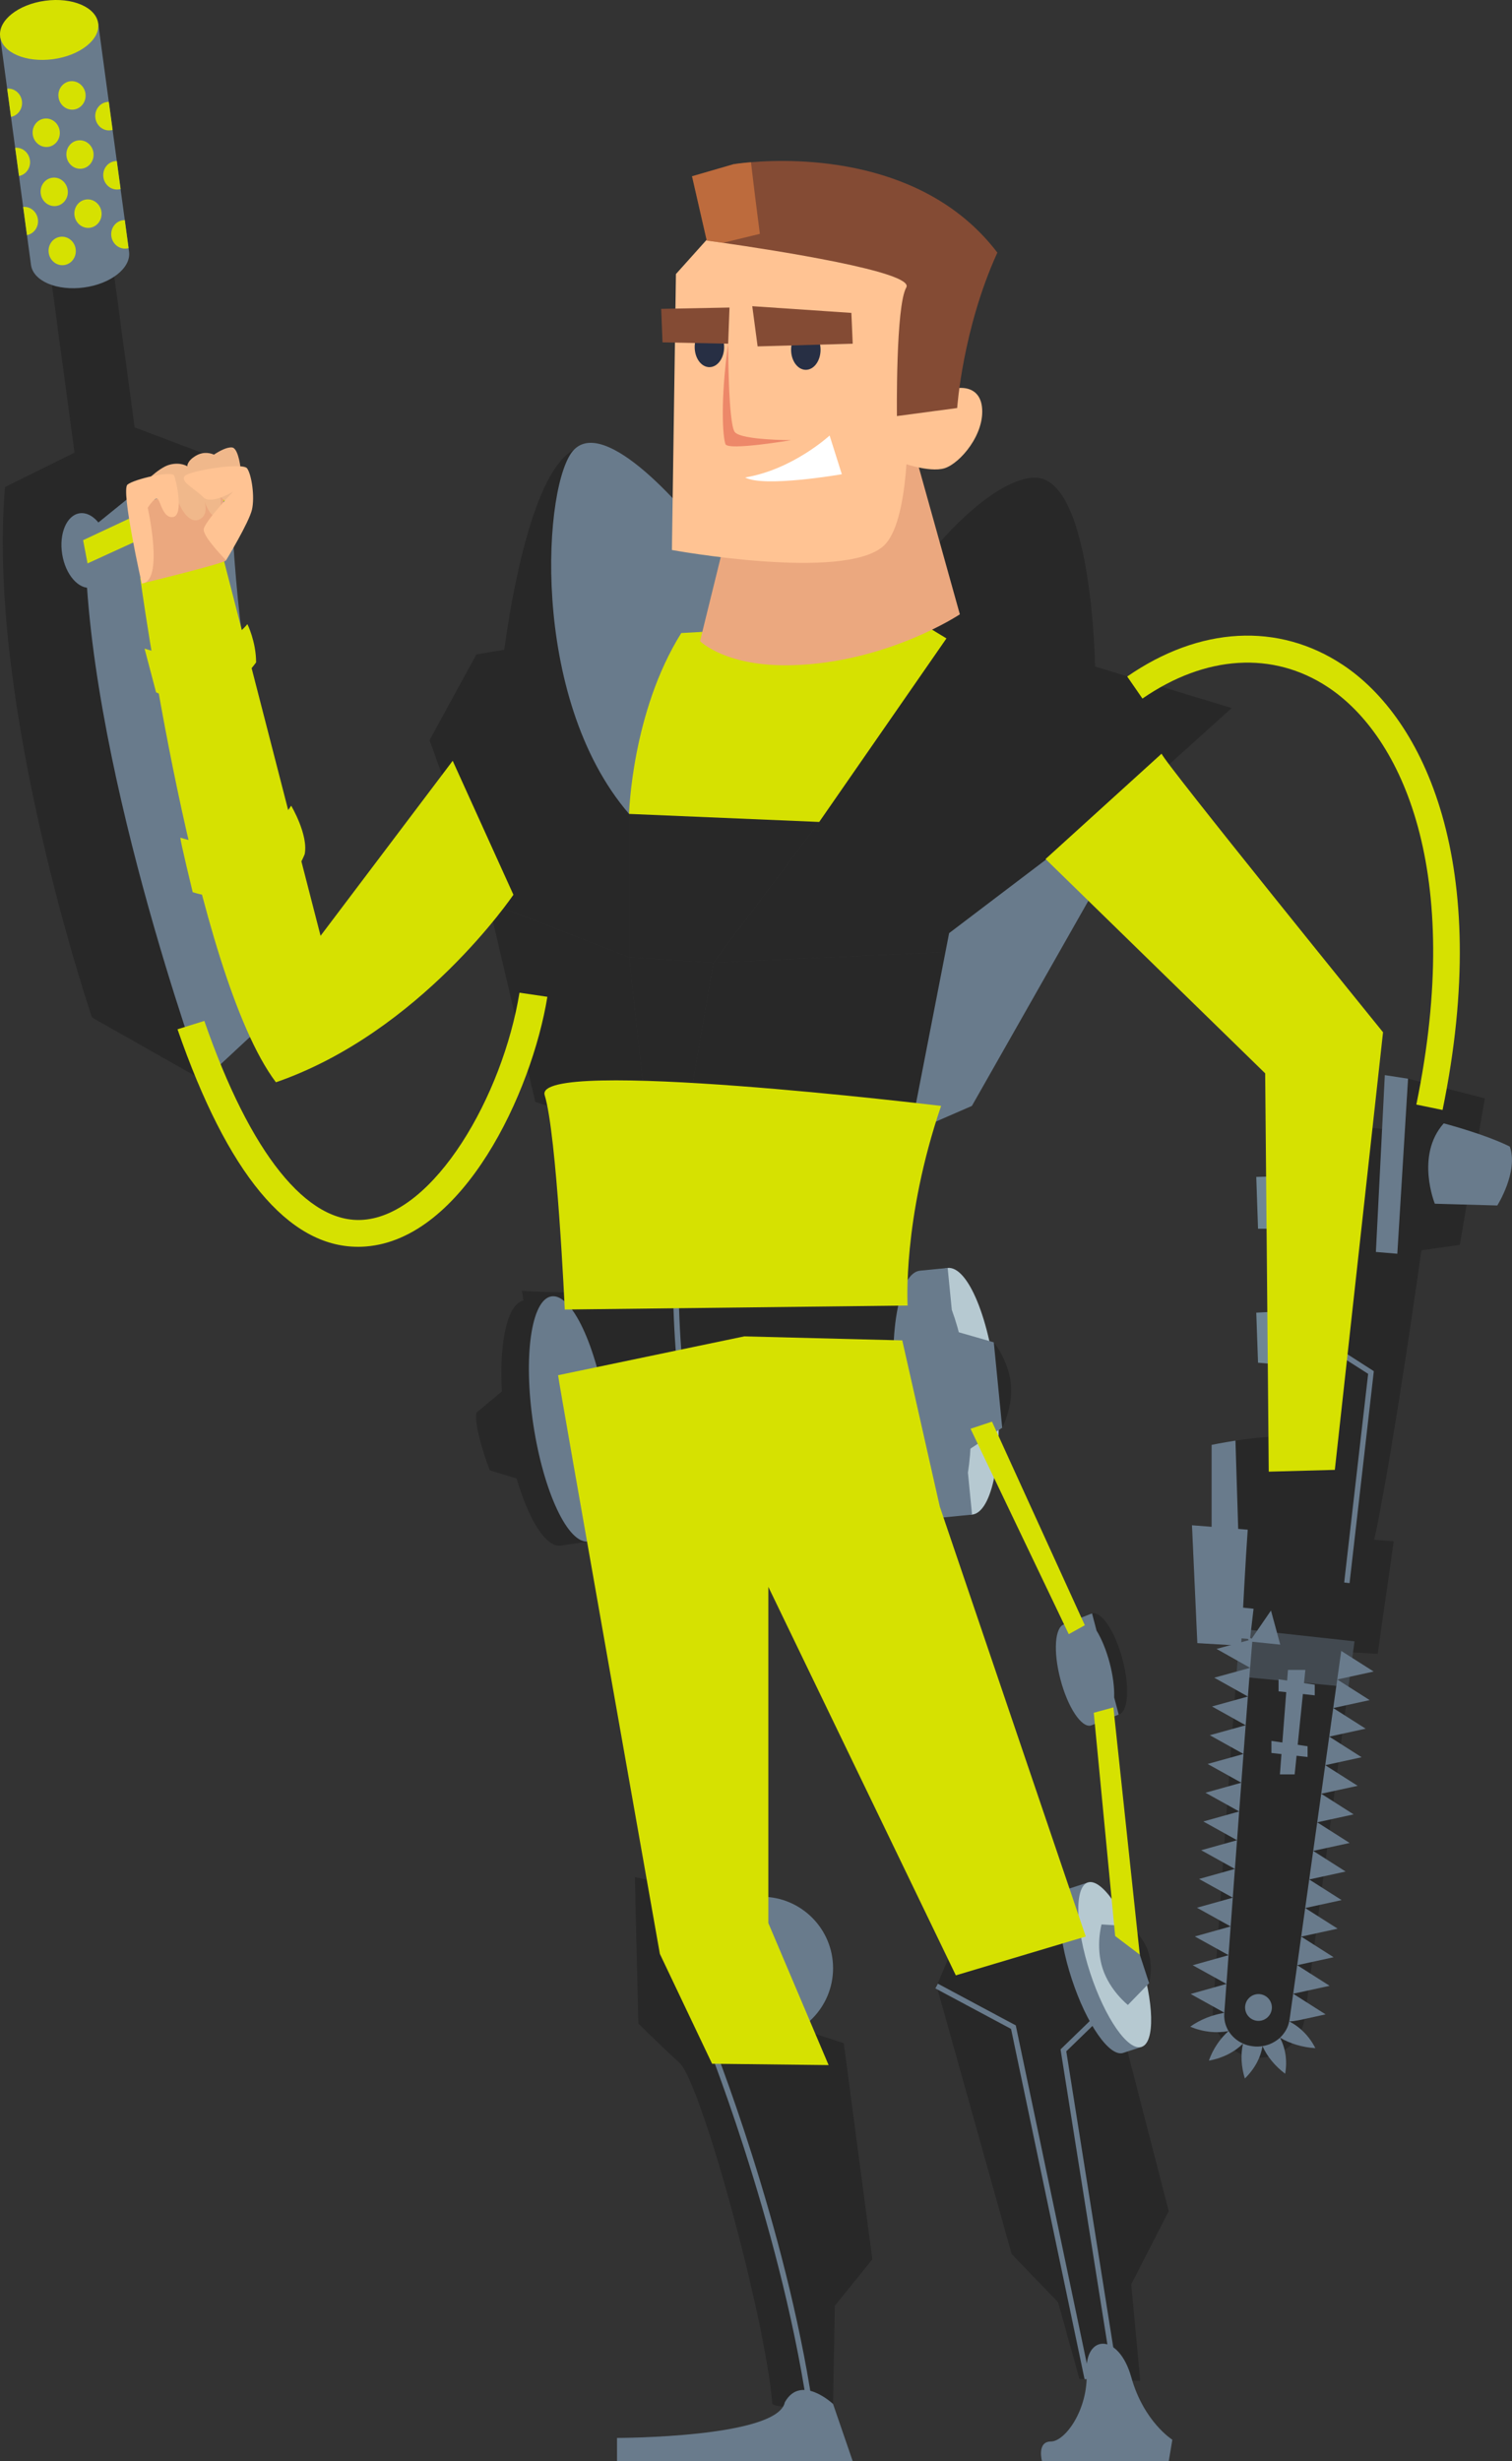 <?xml version='1.0' encoding='utf-8'?>
<svg xmlns="http://www.w3.org/2000/svg" viewBox="0 0 75.654 123.112">
  <rect x="0" y="0" width="75.654" height="123.112" fill="#333333" stroke="none"/>
  <g isolation="isolate">
    <g id="Layer_2" data-name="Layer 2">
      <g id="Grey" fill="#282828">
        <path d="M15.862,48.754l-5.696,5.294-.003-.003-5.559-3.147S-.689,35.353.249,24.363l7.843-.793,3.415-.346s.067,6.5,1.139,11.928c1.072,5.428,3.216,13.603,3.216,13.603Z" />
        <path d="M25.444,69.326l-1.608,1.34c-.134.804.67,2.881.67,2.881l1.742.536-.804-4.758Z" />
        <path d="M28.978,70.907c-.234-1.552-.622-2.939-1.069-3.976l-.315-2.085-1.376.208c-1.014.153-1.421,3.022-.91,6.407.511,3.386,1.747,6.006,2.76,5.853l1.376-.208-.315-2.085c.122-1.123.082-2.562-.152-4.115Z" />
        <polygon points="65.584 82.425 67.11 82.582 66.646 80.877 65.584 82.425" />
        <polygon points="64.058 82.268 65.584 82.425 65.12 80.719 64.058 82.268" />
        <path d="M67.773,82.103l-.303,2.286-2.182,16.532c-.153,1.158-1.142,2.01-2.289,2.01-.062,0-.123-.003-.185-.008-1.262-.102-2.209-1.198-2.123-2.463.279-4.055.86-12.482,1.169-16.61.104-1.399.174-2.302.193-2.375l5.72.627Z" />
        <polygon points="28.058 37.497 21.491 37.028 23.836 32.739 26.583 32.27 28.058 37.497" />
        <path d="M48.629,37.497c.201,0,8.309,2.144,8.309,2.144l4.691-4.222-6.835-2.077-6.165,4.155Z" />
        <polygon points="31.475 40.713 31.475 47.883 35.697 48.151 40.99 41.115 31.475 40.713" />
        <polygon points="31.475 47.883 24.439 45.136 21.491 37.028 29.8 37.095 31.475 40.713 31.475 47.883" />
        <polygon points="35.697 48.151 48.964 47.548 56.939 39.641 49.299 36.894 40.99 41.115 35.697 48.151" />
        <polygon points="31.475 47.883 32.48 56.997 34.155 57.131 35.697 48.151 31.475 47.883" />
        <polygon points="34.155 57.131 45.547 56.661 48.964 47.548 35.697 48.151 34.155 57.131" />
        <polygon points="32.48 56.997 26.784 55.12 24.439 45.136 31.475 47.883 32.48 56.997" />
        <path d="M46.083,64.032l-.335,3.551-5.026.469-2.68,8.577h-4.825l-3.752-7.572-2.68-.134-.67-4.356c1.431.118,4.372.086,7.567-.005.094-.003.185-.005.279-.011,5.717-.169,12.123-.52,12.123-.52Z" />
        <path d="M42.219,102.205l1.429,10.811-1.876,2.323-.089,4.914s-2.502.357-3.038,0c-.357-4.378-3.574-16.082-4.646-17.065-1.072-.983-2.055-1.966-2.055-1.966l-.179-7.326,2.412.536,1.698,5.718,6.343,2.055Z" />
        <path d="M56.603,114.268l.448,4.825-1.088-.032-.271-.008-1.147-.035-.279-.008-.255-.008-1.072-3.841-2.321-2.412-3.702-13.222-.051-.18.005-.011.976-2.313s-.893-3.573-.893-3.841l2.68-.268,1.608,2.769,3.664,1.072.82,3.176.078.3,2.675,10.373-1.876,3.664Z" />
        <path d="M68.217,78.796c-.102.038-.332.062-.654.07-.083.003-.177.005-.273.005-1.34.008-3.744-.137-5.27-.241-.828-.056-1.396-.102-1.396-.102v-6.253s.499-.104,1.193-.212c.992-.15,2.38-.303,3.275-.145.713-5.72.177-15.369.177-15.369.461-.153,1.19-.212,1.994-.201.088,0,.177,0,.265.003,1.943.054,4.203.461,4.264.826.088.536-2.86,21.352-3.576,21.62Z" />
        <polygon points="70.452 53.959 74.294 54.942 73.043 62.268 69.916 62.715 70.452 53.959" />
        <path d="M74.918,60.301s-1.072-1.876.627-2.948c.445,1.252-.627,2.948-.627,2.948Z" />
        <polygon points="69.737 77.099 68.933 82.728 62.101 82.323 59.908 82.192 59.64 76.295 62.431 76.518 69.737 77.099" />
        <path d="M31.475,40.713c-1.806-.579-3.442-2.305-4.61-3.857-1.126-1.501-1.823-2.844-1.823-2.844,0,0,1.005-10.118,3.686-11.525,0,0,.003.008.011.024.423.772.783,1.71,1.083,2.75,1.75,6.026,1.654,15.452,1.654,15.452Z" />
        <path d="M31.475,40.713c-1.806-.579-3.442-2.305-4.61-3.857-1.193-3.565-1.525-9.164,1.863-14.369,0,0,.003.008.011.024.07.177.501,1.241,1.083,2.75,1.75,6.026,1.654,15.452,1.654,15.452Z" />
        <path d="M54.794,33.342s-2.217,2.855-5.79,5.106c-2.219,1.399-4.959,2.565-8.014,2.667.557-5.503,2.972-10.242,5.492-13.348,2.021-2.493,4.112-3.932,5.363-3.873,2.814.134,2.948,9.448,2.948,9.448Z" />
        <path d="M49.005,38.448c-2.219,1.399-4.959,2.565-8.014,2.667.557-5.503,2.972-10.242,5.492-13.348,4.977,1.71,5.471,6.623,2.522,10.681Z" />
        <path d="M56.166,83.009c.369,1.398.283,2.632-.191,2.757-.474.125-1.157-.907-1.526-2.305-.369-1.398-.283-2.632.191-2.757.474-.125,1.157.907,1.526,2.304Z" />
        <path d="M50.576,69.218c.117,1.18-.428,2.2-.428,2.2,0,0-.734-.893-.851-2.073-.117-1.18.428-2.2.428-2.2,0,0,.734.893.851,2.073Z" />
        <path d="M57.456,97.638c.257.786.039,1.563.039,1.563,0,0-.635-.498-.892-1.284-.257-.787-.039-1.563-.039-1.563,0,0,.635.498.892,1.284Z" />
        <polygon points="42.934 43.952 43.202 42.791 48.294 43.059 48.116 44.31 42.934 43.952" />
        <polygon points=".249 24.363 4.262 26.67 10.903 22.956 6.481 21.281 .249 24.363" />
        <path d="M6.974,23.135l-1.409-10.426-3.121.422,1.409,10.426c.069.513.824.835,1.686.719.862-.116,1.504-.627,1.435-1.141Z" />
        <path d="M4.972,27.425c-.166-1.028-.821-1.776-1.463-1.673-.642.104-1.028,1.021-.862,2.048.166,1.027.821,1.776,1.463,1.673.642-.104,1.028-1.021.862-2.048Z" />
      </g>
      <g id="Color2" fill="#00ABF6">
        <path d="M15.862,48.754l-5.696,5.294-.003-.003c-.088-.249-5.961-16.366-5.902-27.374l3.83-3.101,3.415-.346s.067,6.5,1.139,11.928c1.072,5.428,3.216,13.603,3.216,13.603Z" fill="#697b8c" />
        <path d="M4.203,14.381c-1.355.183-2.543-.322-2.652-1.129L.007,1.83l4.906-.663,1.544,11.422c.109.807-.902,1.61-2.254,1.792Z" fill="#697b8c" />
        <path d="M30.354,70.7c.511,3.386.104,6.254-.91,6.407s-2.249-2.468-2.76-5.853c-.511-3.386-.104-6.254.91-6.407,1.014-.153,2.249,2.468,2.76,5.853Z" fill="#697b8c" />
        <path d="M52.136,123.112h6.344l.179-1.072s-1.429-.894-2.055-3.127-2.323-2.144-2.234-.268c.089,1.876-1.072,3.484-1.787,3.484s-.447.983-.447.983Z" fill="#697b8c" />
        <path d="M41.683,120.253l.983,2.859h-11.793v-1.162s8.041,0,8.398-1.787c.804-1.43,2.412.089,2.412.089Z" fill="#697b8c" />
        <circle cx="38.109" cy="98.453" r="3.574" fill="#697b8c" />
        <polygon points="62.627 81.972 62.616 81.966 62.564 81.937 62.552 81.931 62.555 81.906 62.579 81.701 62.627 81.292 62.722 80.473 61.203 80.316 61.017 81.014 60.994 81.156 60.975 81.299 60.956 81.497 60.923 81.863 61.796 81.929 62.232 81.963 62.433 81.978 62.483 82.046 60.871 82.482 62.551 83.428 62.658 82.124 64.058 82.268 63.594 80.562 62.627 81.972" fill="#697b8c" />
        <polygon points="62.439 84.864 62.551 83.428 60.756 83.922 62.439 84.864" fill="#697b8c" />
        <polygon points="62.328 86.301 62.439 84.864 60.644 85.361 62.328 86.301" fill="#697b8c" />
        <polygon points="62.219 87.738 62.328 86.301 60.534 86.799 62.219 87.738" fill="#697b8c" />
        <polygon points="62.111 89.175 62.219 87.738 60.425 88.237 62.111 89.175" fill="#697b8c" />
        <polygon points="62.003 90.613 60.21 91.114 61.896 92.051 62.003 90.613 62.003 90.613 62.111 89.175 60.317 89.676 62.003 90.613" fill="#697b8c" />
        <polygon points="60.103 92.552 61.789 93.488 61.896 92.051 60.103 92.552" fill="#697b8c" />
        <polygon points="59.996 93.99 61.683 94.926 61.789 93.488 59.996 93.99" fill="#697b8c" />
        <polygon points="59.89 95.428 61.577 96.364 61.683 94.926 59.89 95.428" fill="#697b8c" />
        <polygon points="59.784 96.866 61.471 97.802 61.577 96.364 59.784 96.866" fill="#697b8c" />
        <polygon points="59.678 98.305 61.366 99.24 61.471 97.802 59.678 98.305" fill="#697b8c" />
        <polygon points="59.573 99.743 61.26 100.678 61.366 99.24 59.573 99.743" fill="#697b8c" />
        <path d="M61.259,100.929c-.006-.039-.004-.078-.003-.118.002-.046-.003-.064.004-.134-.151.048-.294.064-.441.108-.146.039-.296.088-.439.145-.281.114-.57.264-.826.448.642.272,1.316.338,1.916.22-.08-.137-.14-.284-.178-.436-.016-.077-.03-.153-.033-.232Z" fill="#697b8c" />
        <path d="M61.47,101.597c-.429.386-.779.898-.982,1.479.692-.124,1.287-.432,1.707-.853-.302-.13-.554-.358-.725-.627Z" fill="#697b8c" />
        <path d="M62.671,102.356c-.166-.021-.328-.062-.476-.132-.123.56-.092,1.148.092,1.746.491-.477.793-1.049.882-1.62-.163.027-.332.031-.498.006Z" fill="#697b8c" />
        <path d="M64.304,103.731c.116-.653.014-1.283-.259-1.8-.241.216-.548.372-.877.419.237.523.624.997,1.135,1.382Z" fill="#697b8c" />
        <path d="M65.815,102.453c-.302-.6-.77-1.062-1.31-1.339-.056.311-.226.593-.46.816.507.295,1.118.483,1.77.523Z" fill="#697b8c" />
        <path d="M64.555,100.803c-.016.118-.034.252-.049.312.301-.007.608-.088.91-.153l.911-.199-1.622-1.032-.1.715-.05.357Z" fill="#697b8c" />
        <polygon points="66.528 99.334 64.906 98.302 64.705 99.731 66.528 99.334" fill="#697b8c" />
        <polygon points="66.728 97.905 65.106 96.873 64.906 98.302 66.728 97.905" fill="#697b8c" />
        <polygon points="66.929 96.476 65.306 95.444 65.106 96.873 66.929 96.476" fill="#697b8c" />
        <polygon points="67.129 95.047 65.507 94.015 65.306 95.444 67.129 95.047" fill="#697b8c" />
        <polygon points="67.329 93.618 65.707 92.585 65.507 94.015 67.329 93.618" fill="#697b8c" />
        <polygon points="67.53 92.189 65.908 91.156 65.707 92.585 67.53 92.189" fill="#697b8c" />
        <polygon points="67.73 90.759 66.108 89.727 65.908 91.156 67.73 90.759" fill="#697b8c" />
        <polygon points="67.931 89.33 66.308 88.298 66.108 89.727 67.931 89.33" fill="#697b8c" />
        <polygon points="68.131 87.901 66.509 86.869 66.308 88.298 68.131 87.901" fill="#697b8c" />
        <polygon points="68.331 86.472 66.709 85.44 66.509 86.869 68.331 86.472" fill="#697b8c" />
        <polygon points="68.532 85.043 66.91 84.011 66.709 85.44 68.532 85.043" fill="#697b8c" />
        <polygon points="68.732 83.614 67.11 82.582 66.91 84.011 68.732 83.614" fill="#697b8c" />
        <circle cx="62.969" cy="100.418" r=".67" fill="#697b8c" />
        <polygon points="63.974 84.001 63.974 84.604 65.784 84.805 65.784 84.269 63.974 84.001" fill="#697b8c" />
        <polygon points="63.617 87.084 63.617 87.687 65.426 87.888 65.426 87.352 63.617 87.084" fill="#697b8c" />
        <path d="M67.773,82.103l-.303,2.286-5.61-.539c.104-1.399.174-2.302.193-2.375l5.72.627Z" fill="#697b8c" mix-blend-mode="multiply" opacity=".4" />
        <polygon points="45.547 56.661 48.629 55.321 54.794 44.466 53.052 42.456 47.49 46.677 45.547 56.661" fill="#697b8c" />
        <polygon points="38.042 76.63 39.248 76.496 41.928 67.785 40.454 67.718 38.042 76.63" fill="#697b8c" />
        <path d="M55.522,83.179c-.169-.641-.404-1.203-.655-1.613l-.227-.861-1.389.547c-.474.125-.56,1.36-.191,2.757.368,1.398,1.052,2.43,1.526,2.305l1.389-.547-.227-.861c.016-.481-.057-1.086-.226-1.727Z" fill="#697b8c" />
        <ellipse cx="48.026" cy="69.594" rx="1.856" ry="6.2" transform="translate(-6.611 5.06) rotate(-5.643)" fill="#b6c9d1" />
        <path d="M35.434,76.63h-.284c-.389-1.772-1.423-6.982-1.469-12.067.094-.003.185-.005.279-.011.043,5.12,1.099,10.376,1.474,12.078Z" fill="#697b8c" />
        <path d="M40.384,120.363c-1.411-9.346-5.224-18.726-5.263-18.82l-.023-.056.651-1.395.252.118-.6,1.285c.322.8,3.899,9.829,5.257,18.827l-.275.042Z" fill="#697b8c" />
        <polygon points="50.825 101.314 54.545 119.017 54.266 119.009 50.589 101.491 46.917 99.526 46.801 99.464 46.866 99.346 46.871 99.335 46.927 99.228 50.825 101.314" fill="#697b8c" />
        <polygon points="53.352 102.611 55.963 119.06 55.692 119.052 53.065 102.514 55.727 99.931 56.153 99.518 56.341 99.711 55.805 100.231 53.352 102.611" fill="#697b8c" />
        <path d="M66.074,58.783l-3.216.089.089,2.591h3.127s.804-2.68,0-2.68Z" fill="#6f8694" />
        <polygon points="66.163 65.484 62.858 65.663 62.947 68.165 65.985 68.433 66.163 65.484" fill="#6f8694" />
        <path d="M68.74,68.589l-1.177,10.276-.037.327-.268-.032.032-.289,1.166-10.148-1.67-1.067.003-.078c.056-1.651.316-8.952.474-11.231.088,0,.177,0,.265.003-.121,1.798-.332,7.296-.469,11.161l1.681,1.078Z" fill="#697b8c" />
        <polygon points="69.29 53.78 68.844 62.625 69.916 62.715 70.452 53.959 69.29 53.78" fill="#697b8c" />
        <path d="M74.918,60.301l-3.125-.088s-.984-2.412.445-4.02c0,0,2.056.536,3.307,1.161.445,1.252-.627,2.948-.627,2.948Z" fill="#697b8c" />
        <path d="M62.02,78.63c-.828-.056-1.396-.102-1.396-.102v-6.253s.499-.104,1.193-.212l.204,6.567Z" fill="#697b8c" />
        <path d="M62.431,76.518c-.102,1.386-.255,4.302-.33,5.806l-2.192-.131-.268-5.897,2.79.222Z" fill="#697b8c" />
        <path d="M31.475,40.713c-5.026-5.83-4.288-16.685-2.747-18.226,1.541-1.541,5.361,2.546,7.706,5.83-.737,2.479-4.959,12.397-4.959,12.397Z" fill="#697b8c" />
        <path d="M48.488,69.549c-.154-1.562-.47-2.967-.864-4.026l-.207-2.098-1.385.137c-1.02.101-1.574,2.945-1.237,6.352.337,3.407,1.437,6.088,2.457,5.987l1.385-.137-.207-2.098c.179-1.115.214-2.555.059-4.117Z" fill="#697b8c" />
        <path d="M49.725,67.145l-1.997-.573s-.771,1.442-.606,3.111c.165,1.669,1.203,2.933,1.203,2.933l1.822-1.198-.422-4.273Z" fill="#697b8c" />
        <path d="M56.083,98.177c-.34-1.041-.767-1.951-1.195-2.613l-.457-1.398-.923.302c-.68.222-.629,2.243.114,4.514.743,2.271,1.896,3.932,2.576,3.709l.923-.302-.457-1.398c-.046-.787-.239-1.773-.58-2.814Z" fill="#697b8c" />
        <path d="M57.007,97.875c.743,2.271.794,4.292.114,4.514-.68.222-1.833-1.438-2.576-3.709-.743-2.271-.794-4.292-.114-4.515.68-.222,1.833,1.438,2.576,3.709Z" fill="#b6c9d1" />
        <path d="M56.564,96.353l-1.447-.089s-.308,1.099.056,2.211c.364,1.112,1.262,1.817,1.262,1.817l1.061-1.091-.931-2.848Z" fill="#697b8c" />
        <polygon points="64.444 83.532 64.041 88.759 64.779 88.759 65.315 83.532 64.444 83.532" fill="#697b8c" />
        <path d="M5.437,27.35c-.166-1.028-.821-1.776-1.463-1.673s-1.028,1.021-.862,2.048c.166,1.027.821,1.776,1.463,1.673.642-.104,1.028-1.021.862-2.048Z" fill="#697b8c" />
      </g>
      <g id="Color" fill="#00ABF6">
        <path d="M17.91,62.367c-3.49,0-6.526-3.657-9.028-10.88l1.342-.418c2.299,6.636,5.142,10.174,7.966,9.947,3.552-.277,6.963-6.209,7.802-11.359l1.396.205c-.784,4.812-4.213,12.11-9.082,12.49-.132.01-.265.016-.396.016Z" fill="#D6E101" />
        <path d="M72.18,55.523l-1.312-.27c2.397-11.651-.714-18.426-4.425-20.881-2.743-1.815-6.125-1.607-9.28.572l-.762-1.103c3.628-2.506,7.558-2.72,10.781-.587,4.076,2.698,7.529,9.964,4.998,22.269Z" fill="#D6E101" />
        <path d="M47.088,55.321c-1.943,5.696-1.675,9.984-1.675,9.984l-17.154.201s-.402-8.778-1.005-10.721c-.603-1.943,19.835.536,19.835.536Z" fill="#D6E101" />
        <path d="M27.924,68.79c0,.201,5.093,28.948,5.093,28.948l2.613,5.495,5.83.067-3.015-7.103v-16.819l9.381,19.433,6.5-1.943-7.304-21.51-1.876-8.309-7.907-.201-9.314,1.943Z" fill="#D6E101" />
        <path d="M22.652,38.055l-6.612,8.756-4.869-18.896-4.155.983s2.68,19.79,6.79,25.24c7.237-2.502,11.883-9.381,11.883-9.381l-3.038-6.701Z" fill="#D6E101" />
        <path d="M34.088,31.667c-2.479,3.954-2.613,9.046-2.613,9.046l9.515.402,6.366-9.18-1.541-.938-11.727.67Z" fill="#D6E101" />
        <path d="M58.122,37.698c0,.268,11.079,13.938,11.079,13.938l-2.412,21.89-3.306.089-.179-19.924-10.989-10.721,5.807-5.271Z" fill="#D6E101" />
        <polygon points="48.562 71.47 53.476 81.745 54.28 81.298 49.635 71.113 48.562 71.47" fill="#D6E101" />
        <polygon points="55.799 96.845 54.727 85.676 55.71 85.408 57.03 97.777 55.799 96.845" fill="#D6E101" />
        <path d="M9.025,41.902c-.016.133.617,2.727.617,2.727,0,0,4.254,1.422,5.603-1.899.194-.967-.675-2.427-.675-2.427,0,0-1.692,2.82-5.545,1.598Z" fill="#D6E101" />
        <path d="M7.233,32.446l.577,2.187s2.87,1.412,5.004-1.498c0-1.039-.436-1.915-.436-1.915,0,0-1.787,2.323-5.145,1.226Z" fill="#D6E101" />
        <path d="M4.277,4.682c-.053-.39-.398-.666-.77-.616-.373.05-.632.408-.579.798.053.391.398.666.77.616.373-.05.632-.408.579-.798Z" fill="#D6E101" />
        <path d="M4.676,7.639c-.053-.39-.398-.666-.77-.616-.373.05-.632.408-.579.798s.398.666.77.616c.373-.05.632-.408.579-.798Z" fill="#D6E101" />
        <path d="M5.076,10.596c-.053-.39-.398-.666-.77-.616-.373.05-.632.408-.579.798s.398.666.771.616c.373-.05.632-.408.579-.798Z" fill="#D6E101" />
        <path d="M1.097,5.055c-.051-.379-.377-.651-.737-.619l.19,1.41c.355-.065.598-.414.547-.791Z" fill="#D6E101" />
        <path d="M1.497,8.012c-.051-.379-.377-.651-.737-.619l.191,1.41c.355-.065.598-.414.547-.791Z" fill="#D6E101" />
        <path d="M1.896,10.969c-.051-.379-.377-.651-.737-.619l.19,1.41c.356-.065.598-.414.547-.79Z" fill="#D6E101" />
        <path d="M2.987,6.549c-.053-.39-.398-.666-.77-.616-.373.05-.632.408-.579.798.053.39.398.666.77.616.373-.05.632-.408.579-.798Z" fill="#D6E101" />
        <path d="M3.387,9.506c-.053-.391-.398-.666-.77-.616-.373.05-.632.408-.579.798s.398.666.771.616c.373-.05.632-.408.579-.798Z" fill="#D6E101" />
        <path d="M3.787,12.462c-.053-.391-.398-.666-.771-.616-.373.05-.632.408-.579.798s.398.666.77.616c.373-.05.632-.408.579-.798Z" fill="#D6E101" />
        <path d="M5.542,6.518c-.372.05-.717-.225-.77-.615-.053-.391.207-.75.579-.8.032-.004.064-.006.094-.007l.19,1.405c-.029.007-.06.014-.092.018Z" fill="#D6E101" />
        <path d="M5.942,9.475c-.372.05-.717-.225-.77-.615-.053-.391.207-.748.579-.798.032-.004.064-.006.094-.007l.19,1.402c-.029.007-.06.014-.092.018Z" fill="#D6E101" />
        <path d="M6.341,12.431c-.372.05-.717-.225-.77-.615-.053-.391.207-.748.579-.798.032-.004.064-.006.094-.007l.19,1.403c-.029.007-.06.014-.092.018Z" fill="#D6E101" />
        <path d="M2.263.037C.909.22-.101,1.023.008,1.83c.109.807,1.295,1.312,2.65,1.13,1.354-.183,2.364-.986,2.255-1.792C4.804.36,3.617-.146,2.263.037Z" fill="#D6E101" />
        <path d="M2.34.608c-.825.111-1.44.6-1.374,1.092.066.492.789.8,1.614.688.825-.112,1.44-.6,1.374-1.092-.066-.492-.789-.8-1.614-.688Z" fill="#D6E101" />
        <polygon points="4.158 27.021 11.216 23.715 11.707 24.832 4.381 28.183 4.158 27.021" fill="#D6E101" />
      </g>
      <g id="Face">
        <path d="M7.092,29.188s4.257-1.033,4.221-1.162c-.035-.129-.19-4.396-.19-4.396l-4.004,1.612-.026,3.946Z" fill="#eba87f" />
        <path d="M11.614,22.383c-.251-.028-.617.167-.91.359-.116-.052-.481-.183-.879.041-.481.271-.453.542-.453.542,0,0-.341-.23-.901-.076s-1.385,1.03-1.385,1.03l1.875.92s.426,1.041,1.005.789c.39-.17.346-.618.275-.894.115.318.356.846.653.731.151-.058.173-.472.141-.978.161.174.625.623.884.325.316-.365.174-2.735-.304-2.789Z" fill="#f0b88b" />
        <path d="M36.233,27.178l-1.206,4.892s1.274,1.301,4.624,1.206c4.758-.134,8.376-2.546,8.376-2.546l-2.077-7.438-1.675-.335-4.155,3.886-3.886.335Z" fill="#eba87f" />
        <path d="M36.166,11.095l-2.345,2.613-.201,13.804s8.614,1.575,10.587-.201c1.34-1.206,1.206-6.232,1.206-6.232l-.067-4.289s1.675-1.876.67-3.819c-1.005-1.943-8.443-1.876-8.979-1.809-.536.067-.871-.067-.871-.067Z" fill="#ffc393" />
        <path d="M36.434,17.193c-.402,2.881-.268,4.691-.134,5.026.134.335,3.283-.201,3.283-.201,0,0-2.479,0-2.814-.402-.335-.402-.335-4.423-.335-4.423Z" fill="#ed8869" />
        <path d="M44.944,21.113c2.278-2.111,4.021-2.144,4.188-.771.167,1.374-1.106,2.848-1.876,3.082-.771.234-2.211-.302-2.211-.302l-.101-2.01Z" fill="#ffc393" />
        <path d="M7.092,29.188s-1.053-4.668-.713-4.947c.34-.279,2.216-.703,2.33-.456.114.247.489,1.976-.04,2.075-.529.099-.647-.866-.8-.917-.153-.051-.477.456-.477.456,0,0,.835,3.708-.301,3.789Z" fill="#ffc393" />
        <path d="M11.313,28.026s1.147-1.891,1.295-2.534-.02-1.755-.244-2.064c-.224-.309-2.934.113-3.134.399-.199.287.546.637.935,1.04.389.403,1.5-.274,1.5-.274,0,0-1.438,1.508-1.473,1.888-.034.38,1.12,1.545,1.12,1.545Z" fill="#ffc393" />
      </g>
      <g id="Hair">
        <path d="M49.903,12.637c-1.742,3.82-2.01,7.773-2.01,7.773l-3.015.402s-.067-5.495.469-6.433c.445-.777-6.717-1.879-9.172-2.233-.507-.072-.812-.113-.812-.113l-.737-3.216,2.077-.603s.322-.054.874-.099c2.318-.196,8.7-.241,12.327,4.522Z" fill="#844b34" />
        <path d="M38.021,11.698l-1.847.448c-.507-.072-.812-.113-.812-.113l-.737-3.216,2.077-.603s.322-.054.874-.099c.153,1.353.445,3.584.445,3.584Z" fill="#f78d46" mix-blend-mode="multiply" opacity=".5" />
        <path d="M41.057,17.495c0,.555-.33,1.005-.737,1.005s-.737-.45-.737-1.005.33-1.005.737-1.005.737.45.737,1.005Z" fill="#272f44" />
        <path d="M36.233,17.361c0,.555-.33,1.005-.737,1.005s-.737-.45-.737-1.005.33-1.005.737-1.005.737.45.737,1.005Z" fill="#272f44" />
        <path d="M37.283,23.884c2.392-.397,4.227-2.098,4.227-2.098l.611,1.936s-3.894.68-4.837.162Z" fill="#fff" />
        <polygon points="37.64 15.317 37.908 17.327 42.666 17.193 42.599 15.652 37.64 15.317" fill="#844b34" />
        <polygon points="36.501 15.384 36.434 17.193 33.15 17.126 33.083 15.451 36.501 15.384" fill="#844b34" />
      </g>
    </g>
  </g>
</svg>
